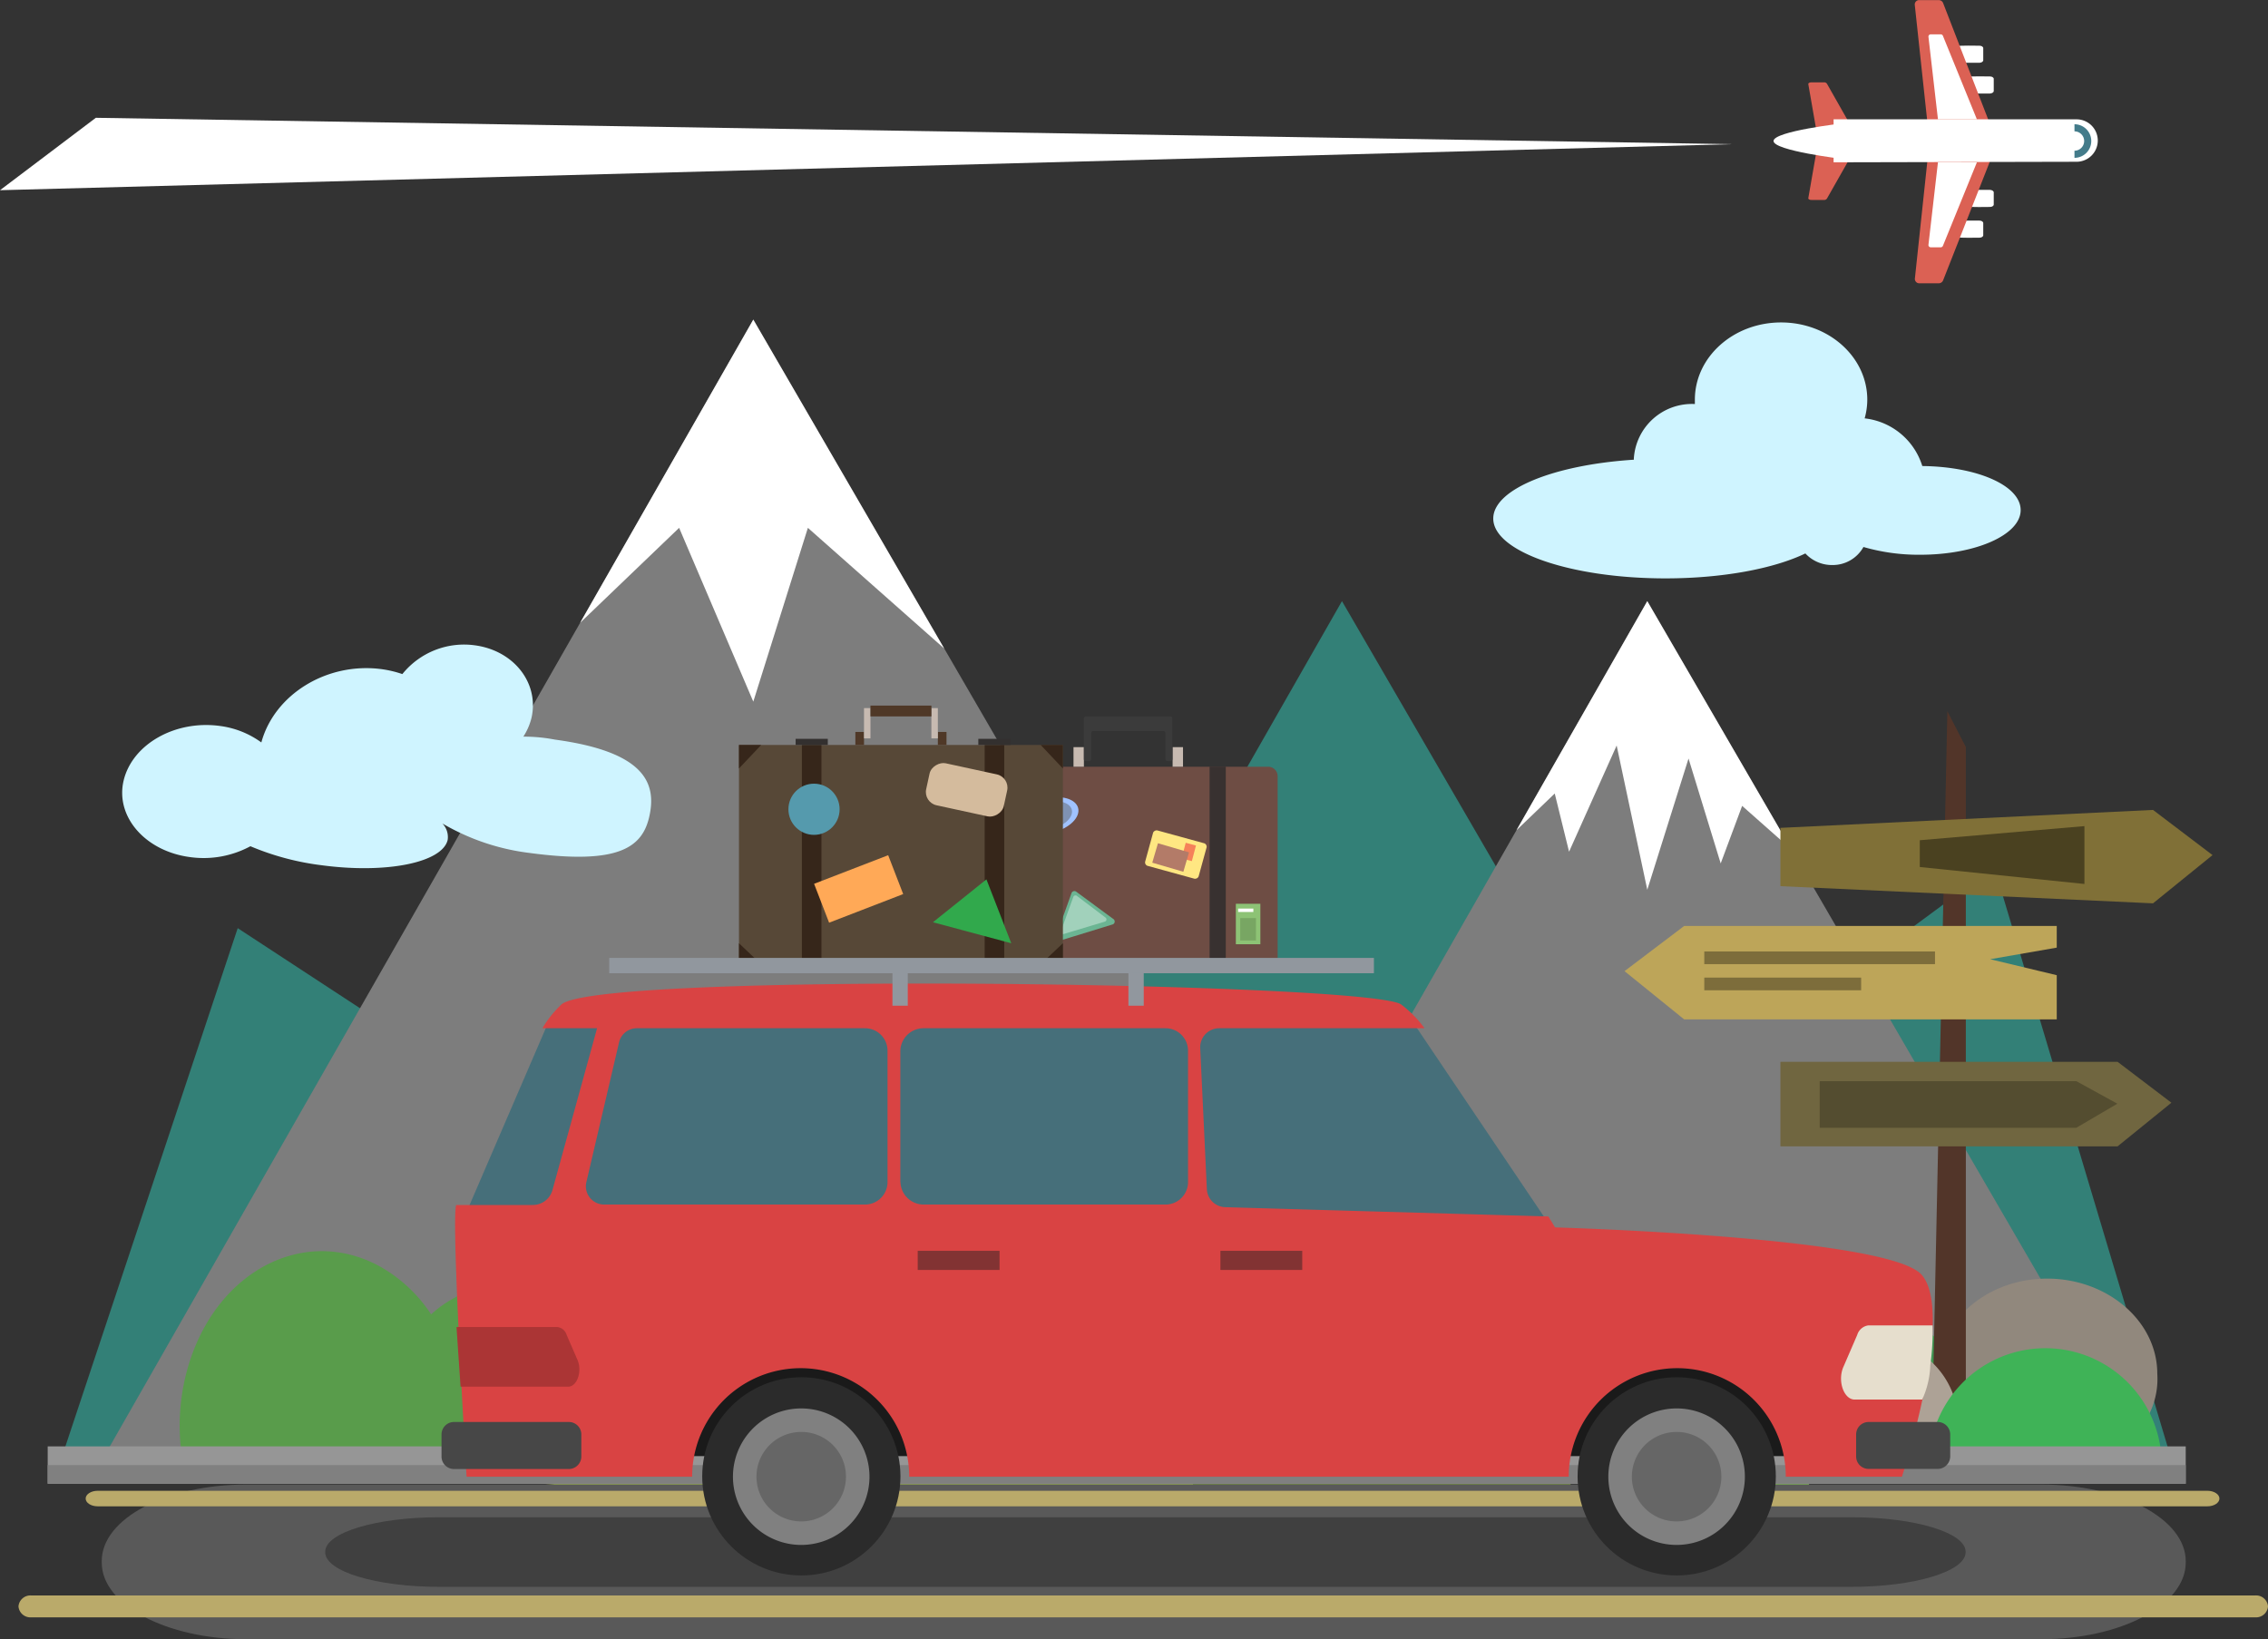 <svg xmlns="http://www.w3.org/2000/svg" viewBox="0 -0.01 207.32 149.87"><rect x="0" y="-0.01" width="207.32" height="149.87" fill="#333333" stroke="none"/><title>Depositphotos_78371572_01</title><g data-name="Layer 2"><g data-name="Layer 4"><path fill="#338077" d="M77.23 134.54l45.44-79.59 45.71 78.77-91.15.82z"/><path fill="#338077" d="M5.21 134.54l16.52-49.69 74.64 48.87-91.16.82z"/><path fill="#338077" d="M107.43 134.54l74.86-55.29 16.29 54.47-91.15.82z"/><path fill="#7d7d7d" d="M8.72 134.54L68.86 29.21l60.5 104.25-120.64 1.08z"/><path fill="#fff" d="M53.03 56.93l15.83-27.72 17.45 30.07-12.46-11.03-4.99 15.89-6.78-15.89-9.05 8.68z"/><path fill="#7d7d7d" d="M105.14 134.54l45.44-79.59 45.71 78.77-91.15.82z"/><path fill="#fff" d="M138.62 75.9l11.96-20.95 13.19 22.72-4.52-4-1.96 5.26-2.94-9.59-3.77 12-2.8-13.19-4.35 9.71-1.31-5.32-3.5 3.36z"/><path d="M151.13 132.72c0-8 6.81-14.5 15.21-14.5s15.21 6.49 15.21 14.5z" fill="#409652"/><path d="M197.2 125.59a7.2 7.2 0 0 1-3.92 6.89s-10.81 1-12.56-.22a8.28 8.28 0 0 1-3.59-6.67c0-4.8 4.49-8.7 10-8.7s10.07 3.89 10.07 8.7z" fill="#91887d"/><path fill="#523529" d="M179.7 129.03V68.29l-1.69-3.27-1.36 64.01-9.77 3.85h22.26l-9.44-3.85z"/><path fill="#706640" d="M193.57 104.8h-30.82v-7.73h30.82l4.92 3.74-4.92 3.99z"/><path fill="#544d30" d="M189.8 103.1h-23.46v-4.26h23.46l3.75 2.06-3.75 2.2z"/><path d="M171.37 122.46h-2.83a7.64 7.64 0 0 0-7.64 7.64v.11a3 3 0 0 0 3 3H176a3 3 0 0 0 3-3v-.11a7.64 7.64 0 0 0-7.63-7.64z" fill="#ada296"/><path d="M176.34 133.33a10.64 10.64 0 0 1 21.25 0z" fill="#3fb357"/><path fill="#bda559" d="M153.95 93.19h34.06v-4.04l-6.09-1.46 6.09-1.06v-1.98h-34.06l-5.45 4.13 5.45 4.41z"/><path fill="#7d6d3b" d="M155.79 86.98h21.09v1.16h-21.09z"/><path fill="#7d6d3b" d="M155.79 89.37h14.34v1.16h-14.34z"/><path fill="#807037" d="M196.81 82.58l-34.06-1.57v-5.33l34.06-1.64 5.44 4.13-5.44 4.41z"/><path fill="#4a4120" d="M190.54 80.81l-15.05-1.55v-2.45l15.05-1.29v5.29z"/><path d="M165.63 138.43c0-4.61-2.21-8.57-5.39-10.42a10.15 10.15 0 0 0 .27-2.32c0-4.63-3.06-8.39-6.84-8.39a6.51 6.51 0 0 0-5.47 3.36 9.93 9.93 0 0 0-5.87-2.47A9.86 9.86 0 0 0 134 113c-5.71 0-10.35 5.68-10.35 12.69a14.71 14.71 0 0 0 1.76 7.08c-.59.23 40.22 5.66 40.22 5.66z" fill="#79ad54"/><path d="M143.33 142.45c1.83-8.85-2.53-17.85-9.75-20.1a11.09 11.09 0 0 0-7.86.46 18.43 18.43 0 0 0-.33-3.14c-1.6-8.24-8.35-13.33-15.06-11.37a13 13 0 0 0-7.74 6.86 10.09 10.09 0 0 0-8.21-1.16c-6.52 1.91-10.55 9.93-9 17.93a15.2 15.2 0 0 0 4.91 8.78z" fill="#6e8742"/><path d="M41.87 134.88l67.66 6.63c.52-9.62-5.41-17.94-13.26-18.58a12.49 12.49 0 0 0-9.73 3.7c-2.12-6.87-7.33-12-13.7-12.48-7.16-.58-13.51 4.8-15.85 12.68-5.75-1.44-11.88 1.55-15.12 8.05z" fill="#8fa34f"/><path d="M58.36 135.16c.88-5.59-.9-11.56-4.95-15a10.35 10.35 0 0 0-14 0 13.51 13.51 0 0 0-4.81-4.45c-6.58-3.51-14.23.18-17.09 8.25a19.18 19.18 0 0 0-.87 9.24 9.76 9.76 0 0 0-2.48-.1c-2.76.24-4.52.69-5.83 1.63z" fill="#599c4b"/><path d="M186.6 149.86H22.5c-7.29 0-13.2-3.15-13.2-7v-.14c0-3.89 5.91-7 13.2-7h164.1c7.29 0 13.2 3.15 13.2 7v.14c0 3.85-5.91 7-13.2 7z" fill="#595959"/><path d="M169.29 145.07H40.12c-5.74 0-10.39-1.41-10.39-3.15v-.06c0-1.74 4.65-3.15 10.39-3.15h129.17c5.74 0 10.39 1.41 10.39 3.15v.06c-.01 1.74-4.68 3.15-10.39 3.15z" fill="#404040"/><path fill="#969696" d="M4.36 132.23H199.8v3.41H4.36z"/><path fill="gray" d="M4.36 133.94H199.8v1.71H4.36z"/><path d="M201.78 137.71H8.93c-.61 0-1.1-.32-1.1-.71 0-.39.49-.71 1.1-.71h192.85c.61 0 1.1.32 1.1.71 0 .39-.49.71-1.1.71z" fill="#baaa6a"/><path d="M206.16 147.86H2.85a1.09 1.09 0 0 1-1.16-1 1.09 1.09 0 0 1 1.16-1h203.31a1.09 1.09 0 0 1 1.16 1 1.09 1.09 0 0 1-1.16 1z" fill="#baaa6a"/><path d="M115.9 88.41H90.39a.87.87 0 0 1-.89-.85V70.94a.87.87 0 0 1 .89-.85h25.51a.87.87 0 0 1 .89.85v16.61a.87.87 0 0 1-.89.86z" fill="#6e4d44"/><ellipse cx="95.93" cy="74.55" rx="2.71" ry="1.58" transform="rotate(-14.74 95.926 74.546)" fill="#a0c2ff"/><ellipse cx="95.93" cy="74.55" rx="2.11" ry="1.23" transform="rotate(-14.74 95.926 74.546)" fill="#7f92b3"/><path fill="#423a38" d="M94.31 70.08h1.48V88.4h-1.48z"/><path fill="#383130" d="M110.57 70.08h1.48V88.4h-1.48z"/><rect x="105.81" y="75.58" width="3.36" height="5.07" rx=".32" ry=".32" transform="rotate(-74.64 107.492 78.12)" fill="#ffe782"/><path d="M101.67 84.52L96.86 86a.28.28 0 0 1-.34-.36l1.43-4a.28.28 0 0 1 .42-.13l3.38 2.49a.28.28 0 0 1-.08.52z" fill="#6bb593"/><path d="M101 84.25l-3.75 1.13a.21.21 0 0 1-.26-.28l1.12-3.1a.21.21 0 0 1 .33-.1l2.64 2a.21.21 0 0 1-.08.35z" fill="#a1d1bb"/><path fill="#8dc375" d="M112.97 82.62h2.24v3.7h-2.24z"/><path fill="#78a663" d="M113.37 83.93h1.44v2.05h-1.44z"/><path fill="#f5815a" d="M108.01 78.476l.378-1.431.938.247-.377 1.43z"/><path fill="#b37b68" d="M105.33 78.863l.521-1.776 2.84.833-.52 1.775z"/><path fill="#fff" d="M113.18 83.06h1.39v.31h-1.39z"/><path fill="#c7bab1" d="M98.13 68.3h.95v1.79h-.95z"/><path fill="#c7bab1" d="M107.19 68.3h.95v1.79h-.95z"/><path d="M99.08 65.67v3.73a.17.17 0 0 0 .17.17h.33a.17.17 0 0 0 .17-.17V67a.17.17 0 0 1 .17-.17h6.44a.17.17 0 0 1 .17.17v2.4a.17.17 0 0 0 .17.17h.3a.17.17 0 0 0 .17-.17v-3.73a.17.17 0 0 0-.17-.17h-7.75a.17.17 0 0 0-.17.17z" fill="#3b3b3b"/><path fill="#574837" d="M67.55 68.1h29.61v20.17H67.55z"/><path fill="#36261a" d="M73.3 68.1h1.79v20.17H73.3z"/><path fill="#36261a" d="M90.01 68.1h1.79v20.17h-1.79z"/><path fill="#36261a" d="M97.16 70.25l-2.03-2.15h2.03v2.15z"/><path fill="#36261a" d="M95 88.27l2.16-2.04v2.04H95z"/><path fill="#36261a" d="M67.55 70.25l2.03-2.15h-2.03v2.15z"/><path fill="#36261a" d="M69.7 88.27l-2.15-2.04v2.04h2.15z"/><path fill="#4f3827" d="M78.19 66.91h.79v1.19h-.79z"/><path fill="#4f3827" d="M85.73 66.91h.79v1.19h-.79z"/><path fill="#c7bab1" d="M78.98 64.73h.59v2.77h-.59z"/><path fill="#c7bab1" d="M85.14 64.73h.59v2.77h-.59z"/><path fill="#4f3827" d="M79.57 64.5h5.57v.99h-5.57z"/><circle cx="74.41" cy="73.98" r="2.34" fill="#559aad"/><path fill="#ffa957" d="M74.417 80.795l6.772-2.615 1.373 3.554-6.772 2.616z"/><rect x="86.41" y="68.58" width="3.93" height="7.26" rx="1.24" ry="1.24" transform="rotate(-77.76 88.365 72.213)" fill="#d4bb9d"/><path fill="#31a94c" d="M92.44 86.23l-7.16-1.92 4.89-3.92 2.27 5.84z"/><path fill="#1a1a1a" d="M59.7 123.73h104.8v9.39H59.7z"/><path fill="#466f7a" d="M141.28 111.44L129.5 93.95H49.91l-7.21 16.73 98.58.76z"/><path d="M42.65 135h20.62a9.92 9.92 0 0 1 19.84 0h60.29a9.92 9.92 0 0 1 19.84 0h10.62s4.88-15 1.79-18.47-33.5-4.32-33.5-4.32l-.61-1-29.54-.85a1.73 1.73 0 0 1-1.68-1.65l-.61-12.95a1.74 1.74 0 0 1 1.74-1.76h18.77a10.73 10.73 0 0 0-2.16-2.19c-3.3-2-73.12-3-76.72 0A9.92 9.92 0 0 0 49.58 94h5l-4.08 14.8a1.86 1.86 0 0 1-1.8 1.36h-7c-.48 1.38.95 24.84.95 24.84zm39.65-26.92V96.15A2.12 2.12 0 0 1 84.4 94h22.14a2.06 2.06 0 0 1 2.06 2.06v12a2.06 2.06 0 0 1-2.06 2.06H84.42a2.12 2.12 0 0 1-2.11-2.07zM58.25 94h20.82a2.06 2.06 0 0 1 2.06 2.06v12a2.06 2.06 0 0 1-2.06 2.06H55.22a1.67 1.67 0 0 1-1.62-2.05l3-12.83A1.67 1.67 0 0 1 58.25 94z" fill="#d94343"/><path d="M170.82 130h6.31a1.14 1.14 0 0 1 1.14 1.14v2a1.15 1.15 0 0 1-1.15 1.15h-6.31a1.14 1.14 0 0 1-1.14-1.14v-2a1.14 1.14 0 0 1 1.15-1.15z" fill="#474747"/><path d="M41.49 130H52a1.14 1.14 0 0 1 1.14 1.14v2A1.15 1.15 0 0 1 52 134.3H41.5a1.14 1.14 0 0 1-1.14-1.14v-2a1.14 1.14 0 0 1 1.13-1.16z" fill="#474747"/><path d="M169.54 127.95h6.17a8.17 8.17 0 0 0 .74-3.13 22.89 22.89 0 0 0 .21-3.65h-5.89a1.24 1.24 0 0 0-1 .87l-1.24 2.87c-.6 1.29 0 3.04 1.01 3.04z" fill="#e6decd"/><path d="M51.95 126.77H42.1l-.37-5.45h9.22a1 1 0 0 1 .84.7l1 2.31c.45 1.04-.04 2.44-.84 2.44z" fill="#ab3535"/><circle cx="153.27" cy="134.97" r="9.06" fill="#2b2b2b"/><path d="M159.5 135a6.24 6.24 0 1 1-6.23-6.24 6.23 6.23 0 0 1 6.23 6.24z" fill="gray"/><path d="M157.35 135a4.09 4.09 0 1 1-4.08-4.09 4.08 4.08 0 0 1 4.08 4.09z" fill="#666"/><circle cx="73.25" cy="134.97" r="9.06" fill="#2b2b2b"/><path d="M79.48 135a6.24 6.24 0 1 1-6.23-6.24 6.24 6.24 0 0 1 6.23 6.24z" fill="gray"/><path d="M77.33 135a4.09 4.09 0 1 1-4.08-4.09 4.08 4.08 0 0 1 4.08 4.09z" fill="#666"/><path fill="#91979e" d="M55.69 87.57h69.9v1.4h-69.9z"/><path fill="#91979e" d="M81.58 88.97h1.4v2.97h-1.4z"/><path fill="#91979e" d="M103.15 88.97h1.4v2.97h-1.4z"/><path fill="#823333" d="M111.56 114.35h7.48v1.75h-7.48z"/><path fill="#823333" d="M83.89 114.35h7.48v1.75h-7.48z"/><path fill="#33302f" d="M72.73 67.54h2.94v.56h-2.94z"/><path fill="#33302f" d="M89.43 67.54h2.94v.56h-2.94z"/><path d="M50.72 67.61a15 15 0 0 0-2.88-.27 5.6 5.6 0 0 0 .75-1.74c.7-3.17-1.62-6.13-5.18-6.61a7.24 7.24 0 0 0-6.63 2.63 10.05 10.05 0 0 0-1.89-.45c-5-.67-9.81 2.31-11 6.7a8.21 8.21 0 0 0-3.81-1.51c-4.11-.55-8 1.7-8.78 5s2 6.48 6.12 7a9 9 0 0 0 5.47-1 24.4 24.4 0 0 0 6.53 1.74c5.9.79 11-.24 11.5-2.31a1.78 1.78 0 0 0-.48-1.51 20.7 20.7 0 0 0 7.94 2.69c8.31 1.12 10.4-.56 11-3.45s-.38-5.79-8.66-6.91z" fill="#cff4ff"/><path d="M175.72 42.6a6.24 6.24 0 0 0-5.27-4.36 6.37 6.37 0 0 0 .24-1.71c0-3.9-3.53-7.06-7.88-7.06s-7.88 3.16-7.88 7.06v.4a5.32 5.32 0 0 0-5.58 5v.09c-7.31.47-12.85 2.7-12.85 5.38 0 3 7 5.47 15.74 5.47 5.27 0 9.93-.9 12.79-2.28a3.31 3.31 0 0 0 2.46 1.06 3.22 3.22 0 0 0 2.85-1.65 18.15 18.15 0 0 0 5.18.71c5.08 0 9.19-1.82 9.19-4.08s-4-3.98-8.99-4.03z" fill="#cff4ff"/><path fill="#fff" d="M0 17.38l158.37-4.21L8.76 10.76 0 17.38z"/><path d="M182.25 8.31V7.2c0-.12-.15-.22-.34-.22-1 0-3.85-.15-3.85.78s2.85.76 3.85.78c.19-.01.34-.11.34-.23z" fill="#fff"/><path d="M181.29 5.5V4.39c0-.12-.15-.22-.34-.22-1 0-3.85-.15-3.85.78s2.85.76 3.85.78c.19-.01.34-.11.34-.23z" fill="#fff"/><path d="M181.85 11.19L177.63.29a.43.43 0 0 0-.43-.29h-1.74a.4.4 0 0 0-.43.42l1.2 11.18z" fill="#db6154"/><path d="M182.25 17.58v1.11c0 .12-.15.22-.34.22-1 0-3.85.15-3.85-.78s2.85-.76 3.85-.78c.19.01.34.11.34.23z" fill="#fff"/><path d="M181.29 20.39v1.11c0 .12-.15.22-.34.22-1 0-3.85.15-3.85-.78s2.85-.76 3.85-.78c.19 0 .34.1.34.23z" fill="#fff"/><path d="M182.06 14.34l-4.43 11.26a.43.43 0 0 1-.42.29h-1.74a.4.4 0 0 1-.43-.42l1.2-11.29z" fill="#db6154"/><path d="M180.71 10.9l-3.1-7.62a.22.22 0 0 0-.22-.15h-.89a.21.21 0 0 0-.22.21l.87 7.56z" fill="#fff"/><path d="M180.71 14.83l-3.1 7.62a.22.22 0 0 1-.22.15h-.89a.21.21 0 0 1-.22-.21l.87-7.56z" fill="#fff"/><path d="M169.19 14.29L167 18.15a.3.3 0 0 1-.28.12h-1.14c-.17 0-.3-.08-.28-.17l.78-4.48z" fill="#db6154"/><path d="M169.19 11.5L167 7.64a.3.3 0 0 0-.28-.12h-1.14c-.17 0-.3.08-.28.17l.78 4.48z" fill="#db6154"/><path d="M167.61 14.83V10.9h22.21a1.94 1.94 0 0 1 1.94 1.94 1.94 1.94 0 0 1-1.94 1.94z" fill="#fff"/><path d="M162.12 12.88c0-.89 6.3-1.61 6.3-1.61v3.25s-6.3-.75-6.3-1.64z" fill="#fff"/><path d="M189.63 14.42v-.65a.88.88 0 0 0 0-1.77v-.65a1.53 1.53 0 0 1 0 3.07z" fill="#437b8a"/></g></g></svg>